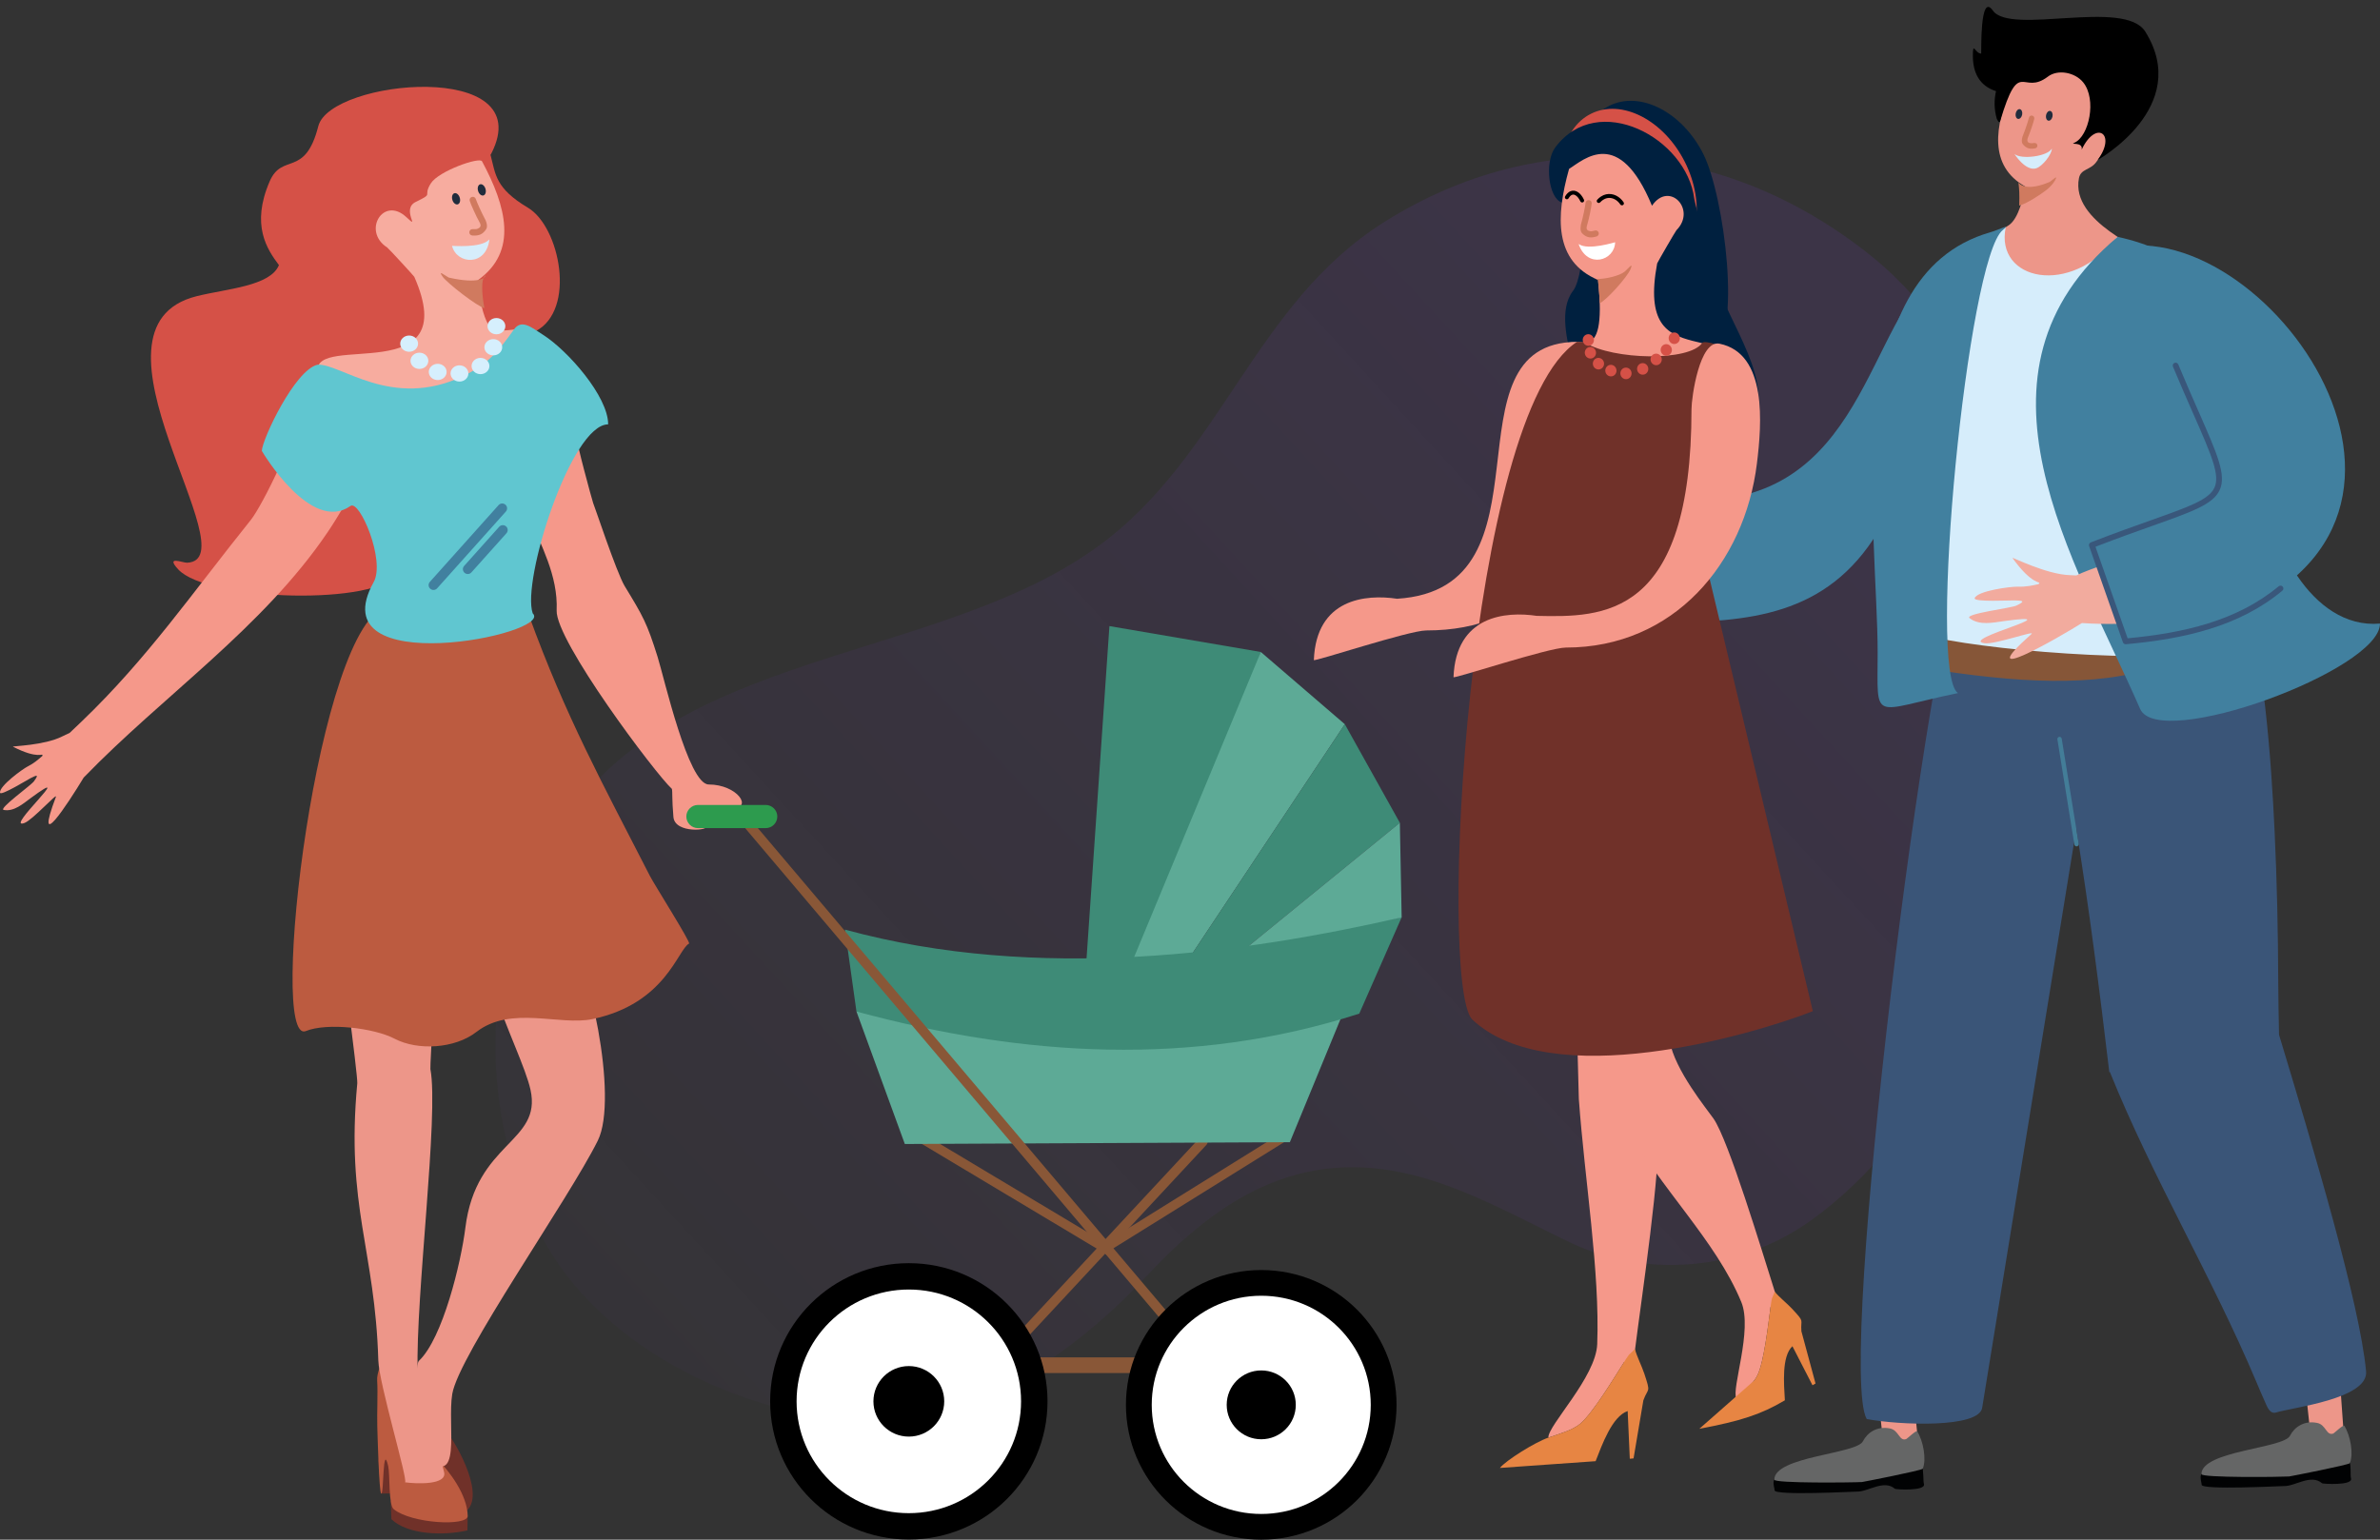 <svg width="221" height="143" viewBox="0 0 221 143" fill="none" xmlns="http://www.w3.org/2000/svg">
<rect x="0" y="0" width="221" height="143" fill="#333333" stroke="none"/>
<path d="M48.41 110.557C44.019 98.67 45.589 84.986 53.446 74.783C64.589 60.322 87.834 61.059 102.013 50.708C113.393 42.398 116.453 28.221 128.546 20.616C143.102 11.463 159.99 12.899 173.493 23.561C188.192 35.167 190.97 58.769 188.566 76.104C186.702 89.556 179.341 105.444 168 113.463C161.609 117.98 152.89 118.777 145.88 115.438C139.059 112.189 132.334 108.032 124.493 108.439C117.182 108.82 111.446 113.191 106.605 118.38C98.483 127.087 88.152 133.563 75.724 131.495C65.711 129.827 54.774 123.798 50.099 114.452C49.459 113.181 48.897 111.881 48.41 110.557Z" fill="url(#paint0_linear)" fill-opacity="0.1"/>
<path fill-rule="evenodd" clip-rule="evenodd" d="M107.479 89.742L117.077 60.555L103.018 58.15L100.717 91.585L107.479 89.742Z" fill="#3E8B77"/>
<path fill-rule="evenodd" clip-rule="evenodd" d="M110.117 89.459L104.842 90.024L117.076 60.555L124.878 67.264L110.117 89.459Z" fill="#5DAA96"/>
<path fill-rule="evenodd" clip-rule="evenodd" d="M110.117 89.459L124.878 67.264L129.986 76.418L113.99 89.459H110.117Z" fill="#3E8B77"/>
<path fill-rule="evenodd" clip-rule="evenodd" d="M113.99 89.459L129.986 76.418L130.154 85.196L113.597 89.459H113.99Z" fill="#5DAA96"/>
<path fill-rule="evenodd" clip-rule="evenodd" d="M126.17 89.459L130.154 85.196L113.597 89.459H126.17Z" fill="#9AD8E2"/>
<path fill-rule="evenodd" clip-rule="evenodd" d="M41.475 133.009C42.374 134.004 45.394 139.356 42.98 140.545C42.362 140.851 41.346 139.501 41.088 138.925C40.264 137.085 39.603 135.186 40.757 133.381C40.929 133.109 41.367 132.89 41.475 133.009Z" fill="#703129"/>
<path fill-rule="evenodd" clip-rule="evenodd" d="M35.139 135.599L35.394 138.72L36.76 138.699L36.106 134.308L35.139 135.599Z" fill="#703129"/>
<path fill-rule="evenodd" clip-rule="evenodd" d="M43.43 140.818L36.282 139.416L36.342 141.1C37.861 142.562 41.237 142.647 43.401 142.139L43.43 140.818Z" fill="#703129"/>
<path fill-rule="evenodd" clip-rule="evenodd" d="M35.506 126.011C35.454 126.743 34.968 127.439 35.023 128.25C35.095 129.292 34.998 131.26 35.033 132.464C35.051 133.092 35.198 138.607 35.395 138.72C35.662 138.875 35.517 133.9 36.044 136.154C36.225 136.933 36.06 139.755 36.555 140.165C38.17 141.504 43.462 141.801 43.432 140.78C43.376 138.846 41.805 136.71 40.477 135.368C39.019 133.894 37.538 130.571 37.264 128.55C37.199 128.068 36.481 126.443 36.261 126.399C36.198 126.162 35.512 125.912 35.506 126.011Z" fill="#BC5B40"/>
<path fill-rule="evenodd" clip-rule="evenodd" d="M39.966 99.292C40.763 103.526 38.582 120.461 38.782 127.328C38.892 131.087 40.456 133.386 41.24 136.743C41.518 137.933 38.672 137.823 37.612 137.673C37.894 137.432 35.191 128.501 35.129 126.35C34.829 116.06 32.1 112.035 33.177 100.609C33.239 99.95 31.494 86.873 31.576 86.868C35.749 86.654 37.08 86.279 40.338 87.868C40.639 88.016 39.908 98.977 39.966 99.292Z" fill="#ED9689"/>
<path fill-rule="evenodd" clip-rule="evenodd" d="M52.47 86.81C54.639 88.801 57.474 101.975 55.511 105.935C52.803 111.395 42.597 125.859 41.995 129.469C41.504 132.409 43.023 138.648 39.26 135.185C38.583 134.561 38.408 126.858 38.903 126.389C41.113 124.3 42.814 117.254 43.213 114.028C44.199 106.035 50.342 106.134 49.262 101.222C48.382 97.216 42.114 86.702 47.578 86.702C48.2 86.703 52.247 86.605 52.47 86.81Z" fill="#ED9689"/>
<path fill-rule="evenodd" clip-rule="evenodd" d="M49.121 57.167C52.529 66.553 55.929 72.726 60.359 81.374C60.753 82.142 64.165 87.54 63.984 87.636C62.918 88.206 61.825 93.203 55.036 94.646C51.961 95.301 47.446 93.354 44.234 95.848C42.23 97.403 38.787 97.598 36.643 96.474C34.724 95.467 30.373 94.962 28.401 95.761C24.821 97.211 29.518 57.538 36.057 56.276C39.207 55.669 42.836 56.87 46.547 56.87C46.997 56.869 49.091 57.082 49.121 57.167Z" fill="#BC5B40"/>
<path fill-rule="evenodd" clip-rule="evenodd" d="M45.547 14.379C46.029 16.209 45.979 17.477 49.029 19.296C51.99 21.065 53.541 28.804 49.717 30.772C40.199 35.664 46.062 40.901 44.017 39.846C34.342 34.859 45.728 35.869 36.889 53.219C35.342 56.256 19.301 55.87 16.549 52.884C15.325 51.557 16.969 52.285 17.384 52.264C23.336 51.972 6.594 30.425 18.258 27.51C21.072 26.808 25.088 26.587 25.902 24.623C24.796 23.145 23.285 20.911 25.039 16.849C26.21 14.142 28.324 16.55 29.558 11.716C30.67 7.36 50.08 5.509 45.634 14.233C45.604 14.285 45.578 14.333 45.547 14.379Z" fill="#D55147"/>
<path fill-rule="evenodd" clip-rule="evenodd" d="M28.587 36.02C27.63 40.429 24.32 47.006 23.299 48.278C17.829 55.099 13.672 61.172 7.579 67.012C6.898 67.664 6.482 68.061 6.471 68.067C6.229 68.176 6.003 68.283 5.794 68.389C4.113 69.249 1.074 69.285 1.205 69.353C3.57 70.563 3.98 69.915 3.942 70.146C3.939 70.168 3.934 70.191 3.929 70.216C3.546 70.544 3.161 70.89 2.567 71.188C2.1 71.423 -0.09 73.013 0.002 73.626C0.053 73.961 2.574 72.406 2.833 72.278C3.316 72.041 3.712 71.811 3.142 72.577C2.86 72.958 -0.179 75.128 0.346 75.226C1.296 75.401 2.132 74.654 2.841 74.132C7.398 70.776 0.323 77.146 2.265 76.439C3.032 76.159 5.367 73.547 5.19 74.017C3.119 79.504 6.255 74.723 7.77 72.219C15.118 64.618 24.382 58.344 30.418 49.436C32.372 46.553 35.746 40.353 37.938 34.319C34.639 33.755 31.341 34.202 28.587 36.02Z" fill="#F5988A"/>
<path fill-rule="evenodd" clip-rule="evenodd" d="M53.829 41.71C53.27 40.146 55.037 46.669 55.076 46.712C55.13 46.772 57.257 53.201 58.004 54.431C59.717 57.248 60.068 57.838 61.064 61.012C61.668 62.938 63.913 72.86 65.807 72.86C68.462 72.86 70.016 75.098 67.911 75.098C66.284 75.098 61.883 74.633 65.47 76.748C66.06 77.095 62.672 77.481 62.532 75.881C62.382 74.159 62.461 73.613 62.391 73.271C60.852 71.865 51.57 59.501 51.689 56.695C51.97 50.165 45.124 45.419 50.482 40.604C51.018 40.124 53.34 40.343 53.829 41.71Z" fill="#F5988A"/>
<path d="M44.763 14.987C47.008 19.167 48.134 23.336 44.379 26.018C44.538 28.056 44.891 29.323 45.314 30.096C45.949 31.319 48.585 30.195 48.585 30.687C48.585 31.516 48.069 33.246 47.132 33.544C44.055 37.499 31.445 37.047 29.494 34.5C29.084 30.871 43.064 36.151 38.47 25.708C38.451 25.646 36.07 23.059 35.952 22.984C33.602 21.476 35.59 18.161 37.74 20.173C39.126 21.474 37.2 19.431 38.611 18.75C40.384 17.892 39.199 18.312 40.008 17.028C40.726 15.882 44.568 14.537 44.763 14.987Z" fill="#F7AC9F"/>
<path fill-rule="evenodd" clip-rule="evenodd" d="M41.667 25.779C41.278 25.569 40.635 25.027 41.09 25.682C41.53 26.321 44.413 28.52 44.977 28.616C43.983 23.114 47.325 27.072 41.667 25.779Z" fill="#D07A5F"/>
<path d="M43.617 18.659C43.568 18.503 43.66 18.336 43.816 18.291C43.973 18.243 44.14 18.333 44.184 18.49C44.228 18.629 44.371 18.96 44.524 19.301C44.701 19.685 44.887 20.077 44.974 20.226C45.134 20.491 45.327 20.997 45.144 21.285C44.98 21.537 44.808 21.694 44.587 21.786C44.38 21.873 44.15 21.892 43.856 21.873C43.693 21.862 43.568 21.722 43.577 21.559C43.59 21.395 43.729 21.271 43.892 21.281C44.099 21.294 44.246 21.286 44.359 21.239C44.761 21.067 44.633 20.822 44.464 20.522C44.363 20.355 44.163 19.942 43.983 19.543C43.817 19.177 43.663 18.817 43.617 18.659Z" fill="#D07A5F"/>
<path fill-rule="evenodd" clip-rule="evenodd" d="M42.196 17.946C42.381 17.89 42.608 18.075 42.691 18.361C42.778 18.646 42.696 18.923 42.505 18.98C42.315 19.036 42.089 18.851 42.006 18.565C41.922 18.279 42.004 18.002 42.196 17.946Z" fill="#212C3D"/>
<path fill-rule="evenodd" clip-rule="evenodd" d="M44.581 17.119C44.771 17.062 44.993 17.248 45.08 17.534C45.167 17.819 45.08 18.096 44.894 18.152C44.704 18.209 44.478 18.023 44.395 17.737C44.307 17.453 44.394 17.174 44.581 17.119Z" fill="#212C3D"/>
<path fill-rule="evenodd" clip-rule="evenodd" d="M45.408 22.262C44.672 23.063 41.968 22.82 41.974 22.835C42.409 24.565 45.143 24.77 45.442 22.253L45.408 22.262Z" fill="#D6EDFB"/>
<path fill-rule="evenodd" clip-rule="evenodd" d="M47.719 30.606C46.319 32.566 45.344 33.808 43.001 34.928C36.366 38.098 31.581 33.709 29.475 33.875C27.36 34.391 24.354 40.79 24.311 41.874C24.352 41.952 28.864 49.591 32.547 46.992C33.395 46.393 35.811 52.067 34.695 54.072C29.528 63.347 51.55 58.906 49.466 56.966C48.418 53.949 53.021 39.413 56.472 39.413C56.472 36.805 52.702 32.538 50.43 31.098C49.342 30.408 48.438 29.599 47.719 30.606Z" fill="#60C6D0"/>
<path fill-rule="evenodd" clip-rule="evenodd" d="M37.992 31.162C38.449 31.162 38.82 31.5 38.82 31.917C38.82 32.334 38.449 32.672 37.992 32.672C37.534 32.672 37.163 32.334 37.163 31.917C37.163 31.5 37.534 31.162 37.992 31.162Z" fill="#D6EFFD"/>
<path fill-rule="evenodd" clip-rule="evenodd" d="M38.946 32.756C39.403 32.756 39.774 33.094 39.774 33.511C39.774 33.928 39.403 34.266 38.946 34.266C38.488 34.266 38.118 33.928 38.118 33.511C38.118 33.094 38.488 32.756 38.946 32.756Z" fill="#D6EFFD"/>
<path fill-rule="evenodd" clip-rule="evenodd" d="M40.644 33.79C41.101 33.79 41.472 34.128 41.472 34.545C41.472 34.962 41.101 35.3 40.644 35.3C40.186 35.3 39.815 34.962 39.815 34.545C39.815 34.128 40.186 33.79 40.644 33.79Z" fill="#D6EFFD"/>
<path fill-rule="evenodd" clip-rule="evenodd" d="M42.664 33.93C43.121 33.93 43.492 34.268 43.492 34.685C43.492 35.102 43.121 35.44 42.664 35.44C42.206 35.44 41.836 35.102 41.836 34.685C41.836 34.268 42.206 33.93 42.664 33.93Z" fill="#D6EFFD"/>
<path fill-rule="evenodd" clip-rule="evenodd" d="M44.617 33.24C45.075 33.24 45.445 33.578 45.445 33.995C45.445 34.412 45.075 34.75 44.617 34.75C44.16 34.75 43.789 34.412 43.789 33.995C43.79 33.578 44.161 33.24 44.617 33.24Z" fill="#D6EFFD"/>
<path fill-rule="evenodd" clip-rule="evenodd" d="M45.807 31.497C46.265 31.497 46.635 31.835 46.635 32.252C46.635 32.669 46.265 33.007 45.807 33.007C45.35 33.007 44.979 32.669 44.979 32.252C44.979 31.835 45.35 31.497 45.807 31.497Z" fill="#D6EFFD"/>
<path fill-rule="evenodd" clip-rule="evenodd" d="M46.096 29.538C46.554 29.538 46.925 29.876 46.925 30.293C46.925 30.71 46.554 31.048 46.096 31.048C45.639 31.048 45.268 30.71 45.268 30.293C45.269 29.876 45.64 29.538 46.096 29.538Z" fill="#D6EFFD"/>
<path d="M46.296 46.913C46.463 46.726 46.748 46.71 46.935 46.876C47.122 47.041 47.139 47.326 46.972 47.513L40.591 54.643C40.425 54.829 40.139 54.846 39.952 54.68C39.765 54.514 39.749 54.229 39.915 54.043L46.296 46.913Z" fill="#41809F"/>
<path d="M46.353 48.926C46.519 48.74 46.805 48.724 46.992 48.889C47.179 49.055 47.195 49.34 47.029 49.526L43.774 53.163C43.607 53.349 43.322 53.365 43.135 53.199C42.948 53.034 42.931 52.749 43.098 52.562L46.353 48.926Z" fill="#41809F"/>
<path fill-rule="evenodd" clip-rule="evenodd" d="M89.294 127.525H117.694V126.07H89.294V127.525Z" fill="#895737"/>
<path d="M111.36 105.722C111.529 105.54 111.816 105.529 111.999 105.699C112.181 105.868 112.191 106.154 112.021 106.336L92.04 127.814C91.871 127.996 91.584 128.006 91.401 127.837C91.219 127.668 91.209 127.382 91.379 127.2L111.36 105.722Z" fill="#895737"/>
<path d="M84.809 104.762C84.64 104.58 84.353 104.57 84.171 104.739C83.988 104.908 83.978 105.194 84.148 105.376L102.625 116.435C102.795 116.617 103.082 116.627 103.263 116.458C103.446 116.289 103.456 116.003 103.286 115.821L84.809 104.762Z" fill="#895737"/>
<path d="M119.064 105.183C119.226 105.001 119.499 104.992 119.673 105.161C119.847 105.33 119.857 105.615 119.695 105.797L102.927 116.227C102.765 116.409 102.492 116.419 102.318 116.25C102.144 116.081 102.134 115.795 102.296 115.613L119.064 105.183Z" fill="#895737"/>
<path fill-rule="evenodd" clip-rule="evenodd" d="M84.391 117.32C91.504 117.32 97.269 123.066 97.269 130.153C97.269 137.241 91.504 142.986 84.391 142.986C77.279 142.986 71.514 137.24 71.514 130.153C71.514 123.066 77.279 117.32 84.391 117.32Z" fill="black"/>
<path fill-rule="evenodd" clip-rule="evenodd" d="M84.391 119.767C90.147 119.767 94.813 124.416 94.813 130.153C94.813 135.889 90.147 140.539 84.391 140.539C78.635 140.539 73.969 135.889 73.969 130.153C73.969 124.418 78.635 119.767 84.391 119.767Z" fill="white"/>
<path fill-rule="evenodd" clip-rule="evenodd" d="M84.391 126.877C86.206 126.877 87.678 128.344 87.678 130.153C87.678 131.962 86.206 133.428 84.391 133.428C82.576 133.428 81.104 131.962 81.104 130.153C81.104 128.344 82.576 126.877 84.391 126.877Z" fill="black"/>
<path fill-rule="evenodd" clip-rule="evenodd" d="M84.019 106.252L79.529 93.947H124.767L119.772 106.084L84.019 106.252Z" fill="#5DAA96"/>
<path fill-rule="evenodd" clip-rule="evenodd" d="M78.462 86.34C96.389 91.25 115.635 88.522 130.154 85.196L126.218 94.143C110.752 99.131 94.995 98.13 79.528 93.947L78.462 86.34Z" fill="#3E8B77"/>
<path d="M68.801 76.451C68.64 76.261 68.664 75.977 68.854 75.816C69.044 75.656 69.33 75.68 69.491 75.869L111.699 125.762C111.86 125.951 111.836 126.236 111.645 126.396C111.455 126.557 111.169 126.533 111.009 126.343L68.801 76.451Z" fill="#895737"/>
<path fill-rule="evenodd" clip-rule="evenodd" d="M64.811 74.761H71.098C71.692 74.761 72.178 75.245 72.178 75.838C72.178 76.43 71.692 76.914 71.098 76.914H64.811C64.217 76.914 63.731 76.43 63.731 75.838C63.731 75.246 64.217 74.761 64.811 74.761Z" fill="#2D9B4E"/>
<path fill-rule="evenodd" clip-rule="evenodd" d="M117.116 117.958C124.054 117.958 129.68 123.564 129.68 130.479C129.68 137.394 124.054 143 117.116 143C110.177 143 104.551 137.394 104.551 130.479C104.551 123.564 110.177 117.958 117.116 117.958Z" fill="black"/>
<path fill-rule="evenodd" clip-rule="evenodd" d="M117.116 120.345C122.732 120.345 127.284 124.882 127.284 130.479C127.284 136.075 122.732 140.613 117.116 140.613C111.5 140.613 106.947 136.075 106.947 130.479C106.947 124.882 111.5 120.345 117.116 120.345Z" fill="white"/>
<path fill-rule="evenodd" clip-rule="evenodd" d="M117.116 127.282C118.887 127.282 120.323 128.713 120.323 130.479C120.323 132.244 118.887 133.675 117.116 133.675C115.344 133.675 113.908 132.244 113.908 130.479C113.908 128.713 115.344 127.282 117.116 127.282Z" fill="black"/>
<path fill-rule="evenodd" clip-rule="evenodd" d="M149.442 9.822C152.296 8.396 156.201 10.401 158.164 14.3C160.125 18.198 161.794 31.308 158.94 32.734C156.086 34.161 149.789 23.364 147.827 19.465C145.864 15.566 146.587 11.249 149.442 9.822Z" fill="#00203F"/>
<path fill-rule="evenodd" clip-rule="evenodd" d="M147.731 10.567C150.587 9.141 154.491 11.146 156.453 15.045C158.414 18.945 157.69 23.261 154.836 24.687C151.981 26.114 148.078 24.109 146.115 20.21C144.153 16.311 144.876 11.994 147.731 10.567Z" fill="#D55147"/>
<path fill-rule="evenodd" clip-rule="evenodd" d="M145.033 18.812C143.781 18.408 143.403 15.053 144.416 13.693C148.376 8.387 156.625 12.822 157.322 18.462C157.374 18.888 159.317 26.038 159.536 26.649C161.125 31.066 165.378 36.439 162.044 40.412C160.207 42.601 157.523 43.788 154.987 45.04C152.309 46.361 149.664 45.88 147.796 43.528C145.945 41.198 146.612 36.825 145.956 33.615C145.558 31.67 144.725 28.747 146.077 27C147.245 25.491 147.623 17.11 145.25 18.547C145.007 18.697 145.092 18.831 145.033 18.812Z" fill="#00203F"/>
<path fill-rule="evenodd" clip-rule="evenodd" d="M181.181 24.067C181.088 23.514 181.037 24.128 180.18 24.739C173.234 29.696 173.271 47.132 156.628 46.479C152.107 46.301 152.834 49.773 152.432 53.036C152.299 54.122 152.94 57.804 154.136 57.804C162.358 57.804 169.624 57.227 174.381 49.402C179.535 40.923 178.017 36.661 181.311 30.432C182.294 28.575 181.499 25.942 181.181 24.067Z" fill="#41809F"/>
<path fill-rule="evenodd" clip-rule="evenodd" d="M129.728 55.611C126.82 55.172 122.221 55.594 122 61.304C121.993 61.491 130.839 58.555 132.436 58.555C142.444 58.555 146.536 51.828 147.679 42.56C148.128 38.925 150.995 31.729 146.436 31.751C133.718 31.811 144.873 54.664 129.728 55.611Z" fill="#F5988A"/>
<path fill-rule="evenodd" clip-rule="evenodd" d="M217.604 134.155L217.675 133.773L217.2 127.15L213.946 127.694L214.484 132.673L217.604 134.155Z" fill="#ED9689"/>
<path fill-rule="evenodd" clip-rule="evenodd" d="M178.095 134.958L178.167 134.575L177.522 127.868L174.268 128.412L174.806 133.392L178.095 134.958Z" fill="#ED9689"/>
<path fill-rule="evenodd" clip-rule="evenodd" d="M178.453 136.039C178.647 136.649 178.562 137.507 178.652 137.834C178.836 138.509 176.031 138.338 175.964 138.28C174.936 137.38 173.452 138.569 172.426 138.536C172.25 138.531 164.782 138.926 164.782 138.418C164.782 138.085 164.351 137.29 165.301 137.075C166.73 136.752 167.294 136.548 168.923 136.512C169.576 136.498 173.886 136.362 174.364 136.249C175.448 135.992 176.048 135.825 177.169 135.825C177.224 135.825 177.97 136.016 178.296 136.006C178.311 136.006 178.452 136.034 178.453 136.039Z" fill="#010203"/>
<path fill-rule="evenodd" clip-rule="evenodd" d="M178.032 132.948C178.58 133.819 178.91 135.53 178.541 136.411C178.476 136.567 172.993 137.641 172.9 137.647C172.12 137.697 164.759 137.78 164.759 137.43C164.759 135.257 172.376 135.055 172.983 133.866C173.39 133.069 174.286 132.425 175.507 132.673C176.332 132.842 176.347 133.88 176.992 133.662C177.101 133.626 177.937 132.797 178.032 132.948Z" fill="#656666"/>
<path fill-rule="evenodd" clip-rule="evenodd" d="M218.155 135.644C218.349 136.255 218.22 136.992 218.31 137.319C218.495 137.994 215.689 137.822 215.622 137.764C214.594 136.865 213.111 138.054 212.084 138.021C211.908 138.015 204.439 138.409 204.439 137.904C204.439 137.571 204.01 136.775 204.958 136.561C206.389 136.237 206.951 136.033 208.583 135.997C209.234 135.984 213.543 135.848 214.023 135.734C215.107 135.476 215.705 135.31 216.828 135.31C216.881 135.31 217.67 135.621 217.997 135.612C218.011 135.61 218.154 135.637 218.155 135.644Z" fill="#010203"/>
<path fill-rule="evenodd" clip-rule="evenodd" d="M217.692 132.431C218.24 133.303 218.569 135.012 218.2 135.895C218.134 136.05 212.652 137.125 212.558 137.131C211.779 137.181 204.419 137.264 204.419 136.914C204.419 134.742 212.035 134.538 212.642 133.349C213.049 132.552 213.946 131.909 215.165 132.157C215.993 132.326 216.006 133.364 216.652 133.146C216.758 133.11 217.597 132.28 217.692 132.431Z" fill="#656666"/>
<path d="M173.336 131.795C176.327 132.365 183.879 132.68 184.067 130.702L192.799 76.968C194.006 84.485 194.97 92.025 195.863 99.57H195.92C199.884 109.405 205.401 118.577 209.518 128.346C209.781 128.971 210.048 129.598 210.326 130.216C210.515 130.634 210.766 131.374 211.359 131.186C212.807 130.725 219.951 129.933 219.708 127.36C219.111 121.017 214.82 106.68 211.625 96.107C211.586 94.261 211.558 92.642 211.552 91.355C211.534 86.629 211.437 81.898 211.212 77.178C210.92 71.05 210.222 60.112 208.017 54.206C207.424 52.619 206.297 50.204 204.314 50.113C203.017 50.053 201.677 50.068 200.378 50.065C198.218 50.059 196.057 50.064 193.896 50.073C191.451 50.083 189.007 50.097 186.563 50.123C185.753 50.132 184.946 50.14 184.138 50.155C183.734 50.163 182.891 50.066 182.683 50.538C178.935 58.993 170.552 126.855 173.336 131.795Z" fill="#3A5578"/>
<path d="M192.62 78.441C192.641 78.551 192.747 78.625 192.858 78.605C192.969 78.585 193.041 78.478 193.022 78.368L191.445 68.601C191.425 68.491 191.318 68.418 191.209 68.438C191.098 68.458 191.024 68.564 191.044 68.674L192.62 78.441Z" fill="#437D98"/>
<path fill-rule="evenodd" clip-rule="evenodd" d="M180.286 62.302L180.171 58.465L200.407 60.949L201.293 61.554C195.835 63.757 188.752 63.567 180.286 62.302Z" fill="#865638"/>
<path d="M186.76 8.013C185.227 11.754 184.639 15.387 188.062 17.331C187.884 18.269 187.47 20.28 186.532 20.918C185.246 21.792 179.586 24.529 180.748 24.846C183.454 27.834 198.007 27.775 199.684 23.944C199.267 23.188 192.246 20.637 193.046 16.55C193.222 15.652 194.102 15.828 194.667 15.031L196.012 13.13L195.042 9.23C194.354 6.465 188.874 2.853 186.76 8.013Z" fill="#ED9689"/>
<path fill-rule="evenodd" clip-rule="evenodd" d="M190.34 16.892C190.652 16.68 191.148 16.164 190.822 16.759C190.629 17.107 190.247 17.489 189.914 17.73C189.593 17.964 188.348 18.857 187.498 19.096C187.656 14.873 186.394 18.561 190.34 16.892Z" fill="#D07A5F"/>
<path d="M188.898 11.031C188.924 10.894 188.832 10.762 188.695 10.736C188.557 10.711 188.424 10.8 188.398 10.938C188.375 11.059 188.285 11.353 188.184 11.655C188.07 11.996 187.942 12.345 187.882 12.48C187.773 12.72 187.651 13.165 187.833 13.393C187.994 13.592 188.155 13.71 188.349 13.769C188.533 13.826 188.731 13.82 188.975 13.779C189.114 13.757 189.206 13.626 189.184 13.488C189.162 13.351 189.03 13.257 188.892 13.28C188.35 13.37 188.104 13.201 188.344 12.687C188.411 12.537 188.545 12.168 188.664 11.814C188.773 11.488 188.871 11.169 188.898 11.031Z" fill="#D07A5F"/>
<path fill-rule="evenodd" clip-rule="evenodd" d="M190.376 10.304C190.209 10.273 190.036 10.451 189.99 10.699C189.944 10.949 190.039 11.177 190.206 11.208C190.372 11.239 190.545 11.062 190.591 10.812C190.637 10.563 190.541 10.335 190.376 10.304Z" fill="#212C3D"/>
<path fill-rule="evenodd" clip-rule="evenodd" d="M187.558 10.139C187.391 10.108 187.22 10.284 187.172 10.534C187.124 10.783 187.221 11.01 187.386 11.041C187.552 11.072 187.726 10.896 187.773 10.646C187.818 10.398 187.724 10.17 187.558 10.139Z" fill="#212C3D"/>
<path fill-rule="evenodd" clip-rule="evenodd" d="M194.792 14.852C196.574 12.395 194.602 11.122 193.299 13.899C193.449 13.103 192.09 13.501 192.628 13.257C193.983 12.644 194.716 9.239 193.442 7.653C192.689 6.718 191.088 6.408 190.163 7.115C187.758 8.949 187.53 5.221 185.73 11.247C185.645 11.533 185.421 11.054 185.409 11.009C185.169 10.155 185.153 9.283 185.347 8.466C183.799 7.975 183.195 6.745 183.195 5.183C183.195 3.781 183.393 4.977 183.967 4.977C183.996 4.861 183.823 -0.765 185.047 0.977C186.683 3.309 197.263 -0.152 199.2 2.931C203.589 9.926 194.79 14.856 194.792 14.852Z" fill="black"/>
<path fill-rule="evenodd" clip-rule="evenodd" d="M179.568 59.197C186.109 60.614 201.837 61.751 208.674 60.232C212.634 58.229 205.325 35.101 205.425 30.53C201.974 28.863 201.283 24 196.555 22.06C192.255 27.618 185.222 26.048 186.247 21.111L186.262 21.083L179.472 26.17C179.248 26.58 178.996 27.331 178.706 28.227C178.312 33.058 178.312 38.882 178.713 42.129C179.584 49.167 179.568 52.685 179.568 59.197Z" fill="#D6EDFB"/>
<path fill-rule="evenodd" clip-rule="evenodd" d="M190.535 13.791C190.139 14.545 187.65 14.83 187.074 14.308C186.996 14.237 188.099 15.969 189.092 15.627C189.674 15.426 190.516 14.346 190.53 13.809L190.535 13.791Z" fill="#D6EDFB"/>
<path fill-rule="evenodd" clip-rule="evenodd" d="M196.639 21.999C208.213 24.491 210.604 35.017 210.604 45.673C210.604 49.796 214.494 58.472 221 57.917C221 62.26 200.449 69.772 198.726 65.841C192.607 51.859 181.548 34.653 196.639 21.999Z" fill="#41809F"/>
<path fill-rule="evenodd" clip-rule="evenodd" d="M185.978 21.36C182.71 23.942 178.944 62.462 181.81 64.372C173.676 66.049 174.353 67.228 174.353 60.608C174.353 49.515 170.561 25.643 184.809 21.575C185.654 21.333 186.798 20.713 185.978 21.36Z" fill="#41809F"/>
<path fill-rule="evenodd" clip-rule="evenodd" d="M193.321 57.867C191.243 59.173 182.855 64.02 188.634 58.888C189.068 58.502 185.232 59.885 184.275 59.741C181.852 59.377 192.666 56.788 186.094 57.684C185.073 57.824 183.795 58.122 182.885 57.407C182.381 57.011 186.729 56.481 187.227 56.249C188.231 55.778 187.691 55.793 187.059 55.765C186.716 55.75 183.239 55.935 183.361 55.56C183.585 54.876 186.732 54.468 187.348 54.489C188.131 54.517 188.721 54.377 189.297 54.253C189.316 54.231 189.332 54.208 189.347 54.188C189.508 53.972 188.735 54.41 186.875 51.828C186.771 51.683 189.997 53.358 192.224 53.419C192.409 53.423 192.603 53.433 192.804 53.445C195.083 52.298 205.856 49.103 210.325 48.545C209.576 55.884 202.669 58.47 193.321 57.867Z" fill="#F2AB9E"/>
<path fill-rule="evenodd" clip-rule="evenodd" d="M146.606 102.07C147.15 109.595 148.568 118.044 148.313 124.838C148.196 127.92 143.712 132.397 143.777 133.524C144.755 133.179 146.014 132.841 146.729 132.237C147.903 131.248 149.86 128.006 150.796 126.527C151.311 126.443 151.735 126.073 151.828 125.32C152.364 120.987 154.343 107.906 153.874 105.301C153.664 104.142 154.11 101.893 154.861 99.014L154.772 99.136C153.041 101.487 150.02 92.353 146.335 91.894L146.606 102.07Z" fill="#F5988A"/>
<path fill-rule="evenodd" clip-rule="evenodd" d="M150.839 104.348C154.18 110.425 159.295 115.149 161.689 120.92C162.774 123.538 160.748 128.985 161.234 129.902C161.919 129.242 162.839 128.479 163.205 127.703C163.806 126.43 164.198 122.977 164.41 121.385C164.808 121.119 165.021 120.648 164.811 119.984C163.597 116.161 160.505 105.891 159.113 103.894C158.493 103.006 155.525 99.399 155.048 96.708L152.623 96.542C152.079 99.164 150.182 93.344 146.928 94.364L150.839 104.348Z" fill="#F5988A"/>
<path fill-rule="evenodd" clip-rule="evenodd" d="M143.776 133.523C144.754 133.177 146.013 132.84 146.728 132.236C148.178 131.013 150.827 126.348 151.26 125.824L151.694 125.418C151.712 125.344 151.78 125.348 151.825 125.319C151.978 125.956 152.448 126.864 152.686 127.582C153.306 129.453 153.047 128.83 152.598 130.056L151.688 135.452L151.338 135.486L151.141 131.056C149.695 131.541 148.754 134.213 148.164 135.711L139.275 136.339C139.843 135.633 142.549 133.942 143.776 133.523Z" fill="#E78543"/>
<path fill-rule="evenodd" clip-rule="evenodd" d="M157.795 132.704L162.872 128.237C163.006 128.061 163.121 127.882 163.205 127.702C163.947 126.128 164.371 121.223 164.531 120.62L164.737 120.116C164.724 120.048 164.783 120.026 164.811 119.982C165.183 120.456 165.922 121.036 166.397 121.544C167.631 122.871 167.177 122.449 167.273 123.644L168.584 128.496L168.303 128.659L166.439 125.033C165.418 125.99 165.656 128.58 165.738 130.056C163.547 131.361 161.627 131.983 157.795 132.704Z" fill="#E78543"/>
<path fill-rule="evenodd" clip-rule="evenodd" d="M145.694 15.703C144.465 20.107 144.285 24.264 148.386 25.999C149.329 34.74 146.027 30.623 145.39 32.211C146.63 36.781 161.386 39.796 162.918 36.491C161.663 28.479 151.8 35.61 153.879 24.467C153.885 24.405 155.58 21.471 155.673 21.377C157.568 19.465 154.994 16.763 153.399 19.108C150.353 11.732 147.103 14.793 145.698 15.689L145.694 15.703Z" fill="#F5988A"/>
<path fill-rule="evenodd" clip-rule="evenodd" d="M148.186 25.911C149.092 25.942 150.434 25.6 150.887 25.206C151.208 24.927 151.697 24.282 151.41 24.993C151.112 25.723 149.161 27.907 148.546 28.16C148.555 27.688 148.425 26.679 148.386 25.998C148.318 25.971 148.253 25.941 148.186 25.911Z" fill="#D07A5F"/>
<path d="M147.803 18.889C147.812 18.731 147.694 18.595 147.536 18.584C147.377 18.573 147.24 18.691 147.229 18.849C147.22 18.988 147.155 19.33 147.083 19.683C146.998 20.081 146.906 20.49 146.854 20.647C146.763 20.931 146.684 21.447 146.919 21.679C147.127 21.883 147.323 21.994 147.549 22.034C147.761 22.073 147.983 22.042 148.253 21.963C148.406 21.919 148.492 21.761 148.45 21.609C148.406 21.458 148.247 21.37 148.095 21.415C147.905 21.469 147.765 21.493 147.649 21.472C147.237 21.398 147.303 21.136 147.399 20.819C147.457 20.642 147.558 20.211 147.647 19.797C147.723 19.417 147.789 19.047 147.803 18.889Z" fill="#D07A5F"/>
<path fill-rule="evenodd" clip-rule="evenodd" d="M146.624 22.682C147.483 23.283 149.977 22.487 149.977 22.501C149.934 24.221 147.402 24.987 146.59 22.682H146.624Z" fill="white"/>
<path d="M148.587 18.793C148.518 18.868 148.403 18.872 148.329 18.803C148.254 18.735 148.249 18.619 148.318 18.545C148.425 18.428 148.539 18.333 148.656 18.256C148.972 18.048 149.305 17.984 149.621 18.029C149.934 18.072 150.228 18.222 150.47 18.444C150.578 18.544 150.678 18.659 150.763 18.789C150.818 18.873 150.795 18.986 150.711 19.041C150.626 19.096 150.512 19.073 150.456 18.989C150.391 18.888 150.311 18.793 150.221 18.711C150.034 18.539 149.809 18.422 149.572 18.39C149.339 18.358 149.093 18.406 148.86 18.56C148.766 18.621 148.676 18.698 148.587 18.793Z" fill="black"/>
<path d="M145.654 18.417C145.603 18.504 145.488 18.534 145.401 18.482C145.314 18.43 145.284 18.318 145.338 18.231C145.475 17.998 145.635 17.849 145.801 17.772C145.919 17.719 146.036 17.7 146.153 17.711H146.158C146.271 17.722 146.381 17.761 146.483 17.821C146.719 17.959 146.929 18.218 147.081 18.546C147.121 18.638 147.082 18.747 146.992 18.788C146.899 18.83 146.789 18.79 146.747 18.699C146.626 18.438 146.467 18.236 146.295 18.136C146.239 18.102 146.18 18.08 146.123 18.074H146.118C146.065 18.069 146.009 18.079 145.955 18.103C145.853 18.15 145.751 18.251 145.654 18.417Z" fill="black"/>
<path d="M146.437 31.75C146.836 31.767 147.023 31.721 147.222 31.844C149.766 33.407 156.868 33.616 158.077 31.833C158.235 31.6 160.312 32.058 161.942 33.316C159.048 35.795 157.714 40.579 159.405 43.981C159.242 44.795 157.9 49.556 157.753 49.573L168.335 93.915C162.75 96.112 144.005 101.605 136.68 94.663C133.522 91.091 136.211 38.385 146.437 31.75Z" fill="#703129"/>
<path fill-rule="evenodd" clip-rule="evenodd" d="M155.409 30.88C155.123 30.91 154.918 31.175 154.95 31.47C154.982 31.765 155.241 31.98 155.526 31.948C155.812 31.917 156.017 31.653 155.985 31.358C155.952 31.063 155.695 30.848 155.409 30.88Z" fill="#D55147"/>
<path fill-rule="evenodd" clip-rule="evenodd" d="M153.728 32.847C153.442 32.878 153.237 33.142 153.269 33.437C153.301 33.733 153.559 33.947 153.845 33.916C154.131 33.885 154.336 33.62 154.304 33.325C154.271 33.03 154.013 32.816 153.728 32.847Z" fill="#D55147"/>
<path fill-rule="evenodd" clip-rule="evenodd" d="M152.477 33.728C152.191 33.759 151.986 34.023 152.018 34.319C152.05 34.614 152.309 34.828 152.594 34.797C152.88 34.766 153.085 34.502 153.053 34.207C153.021 33.911 152.762 33.697 152.477 33.728Z" fill="#D55147"/>
<path fill-rule="evenodd" clip-rule="evenodd" d="M150.925 34.145C150.639 34.176 150.434 34.44 150.465 34.735C150.497 35.031 150.756 35.245 151.041 35.214C151.327 35.183 151.532 34.919 151.5 34.623C151.469 34.328 151.211 34.114 150.925 34.145Z" fill="#D55147"/>
<path fill-rule="evenodd" clip-rule="evenodd" d="M149.525 33.887C149.239 33.918 149.034 34.182 149.066 34.477C149.098 34.773 149.357 34.987 149.642 34.956C149.928 34.925 150.133 34.661 150.101 34.365C150.068 34.07 149.81 33.856 149.525 33.887Z" fill="#D55147"/>
<path fill-rule="evenodd" clip-rule="evenodd" d="M148.369 33.241C148.082 33.272 147.877 33.536 147.91 33.831C147.942 34.127 148.199 34.341 148.486 34.31C148.772 34.279 148.978 34.015 148.945 33.719C148.912 33.424 148.655 33.21 148.369 33.241Z" fill="#D55147"/>
<path fill-rule="evenodd" clip-rule="evenodd" d="M147.622 32.228C147.336 32.259 147.131 32.523 147.163 32.819C147.196 33.114 147.454 33.328 147.739 33.297C148.025 33.266 148.23 33.002 148.198 32.707C148.166 32.411 147.907 32.197 147.622 32.228Z" fill="#D55147"/>
<path fill-rule="evenodd" clip-rule="evenodd" d="M147.43 31.043C147.143 31.074 146.938 31.338 146.971 31.634C147.003 31.929 147.261 32.143 147.546 32.112C147.833 32.081 148.038 31.817 148.005 31.521C147.974 31.226 147.716 31.012 147.43 31.043Z" fill="#D55147"/>
<path fill-rule="evenodd" clip-rule="evenodd" d="M154.667 31.967C154.381 31.998 154.176 32.263 154.208 32.558C154.24 32.853 154.499 33.068 154.784 33.036C155.07 33.005 155.275 32.741 155.243 32.446C155.211 32.151 154.953 31.936 154.667 31.967Z" fill="#D55147"/>
<path fill-rule="evenodd" clip-rule="evenodd" d="M194.589 51.523L197.381 59.57C232.854 54.826 214.333 23.466 199.143 22.799C202.614 40.203 209.696 46.711 194.589 51.523Z" fill="#41809F"/>
<path d="M211.59 54.453C211.704 54.359 211.872 54.374 211.967 54.488C212.062 54.601 212.046 54.769 211.932 54.862C209.935 56.523 207.659 57.645 205.2 58.412C202.752 59.176 200.122 59.589 197.405 59.834C197.28 59.845 197.168 59.77 197.129 59.656L193.989 50.715C193.941 50.58 194.011 50.431 194.144 50.379C196.35 49.519 198.201 48.863 199.733 48.319C203.282 47.059 205.103 46.414 205.622 45.301C206.168 44.131 205.351 42.275 203.676 38.464C203.123 37.207 202.479 35.744 201.774 34.052C201.717 33.916 201.782 33.76 201.919 33.704C202.056 33.647 202.212 33.711 202.269 33.848C202.986 35.566 203.621 37.012 204.166 38.251C205.907 42.209 206.755 44.139 206.107 45.524C205.494 46.841 203.601 47.511 199.912 48.822C198.437 49.346 196.668 49.973 194.579 50.782L197.564 59.283C200.171 59.039 202.693 58.634 205.04 57.901C207.438 57.154 209.653 56.064 211.59 54.453Z" fill="#39577B"/>
<path fill-rule="evenodd" clip-rule="evenodd" d="M157.068 37.989C157.068 57.487 148.801 57.331 142.696 57.2C139.789 56.761 135.189 57.183 134.969 62.892C134.962 63.08 143.808 60.144 145.404 60.144C155.413 60.144 161.997 52.324 163.141 43.057C163.59 39.421 164.137 32.829 159.669 31.921C157.807 31.542 157.068 36.939 157.068 37.989Z" fill="#F5988A"/>
<defs>
<linearGradient id="paint0_linear" x1="148.415" y1="28.522" x2="22.821" y2="143.945" gradientUnits="userSpaceOnUse">
<stop stop-color="#8B3BF5"/>
<stop offset="1" stop-color="#8B3BF5" stop-opacity="0"/>
</linearGradient>
</defs>
</svg>
